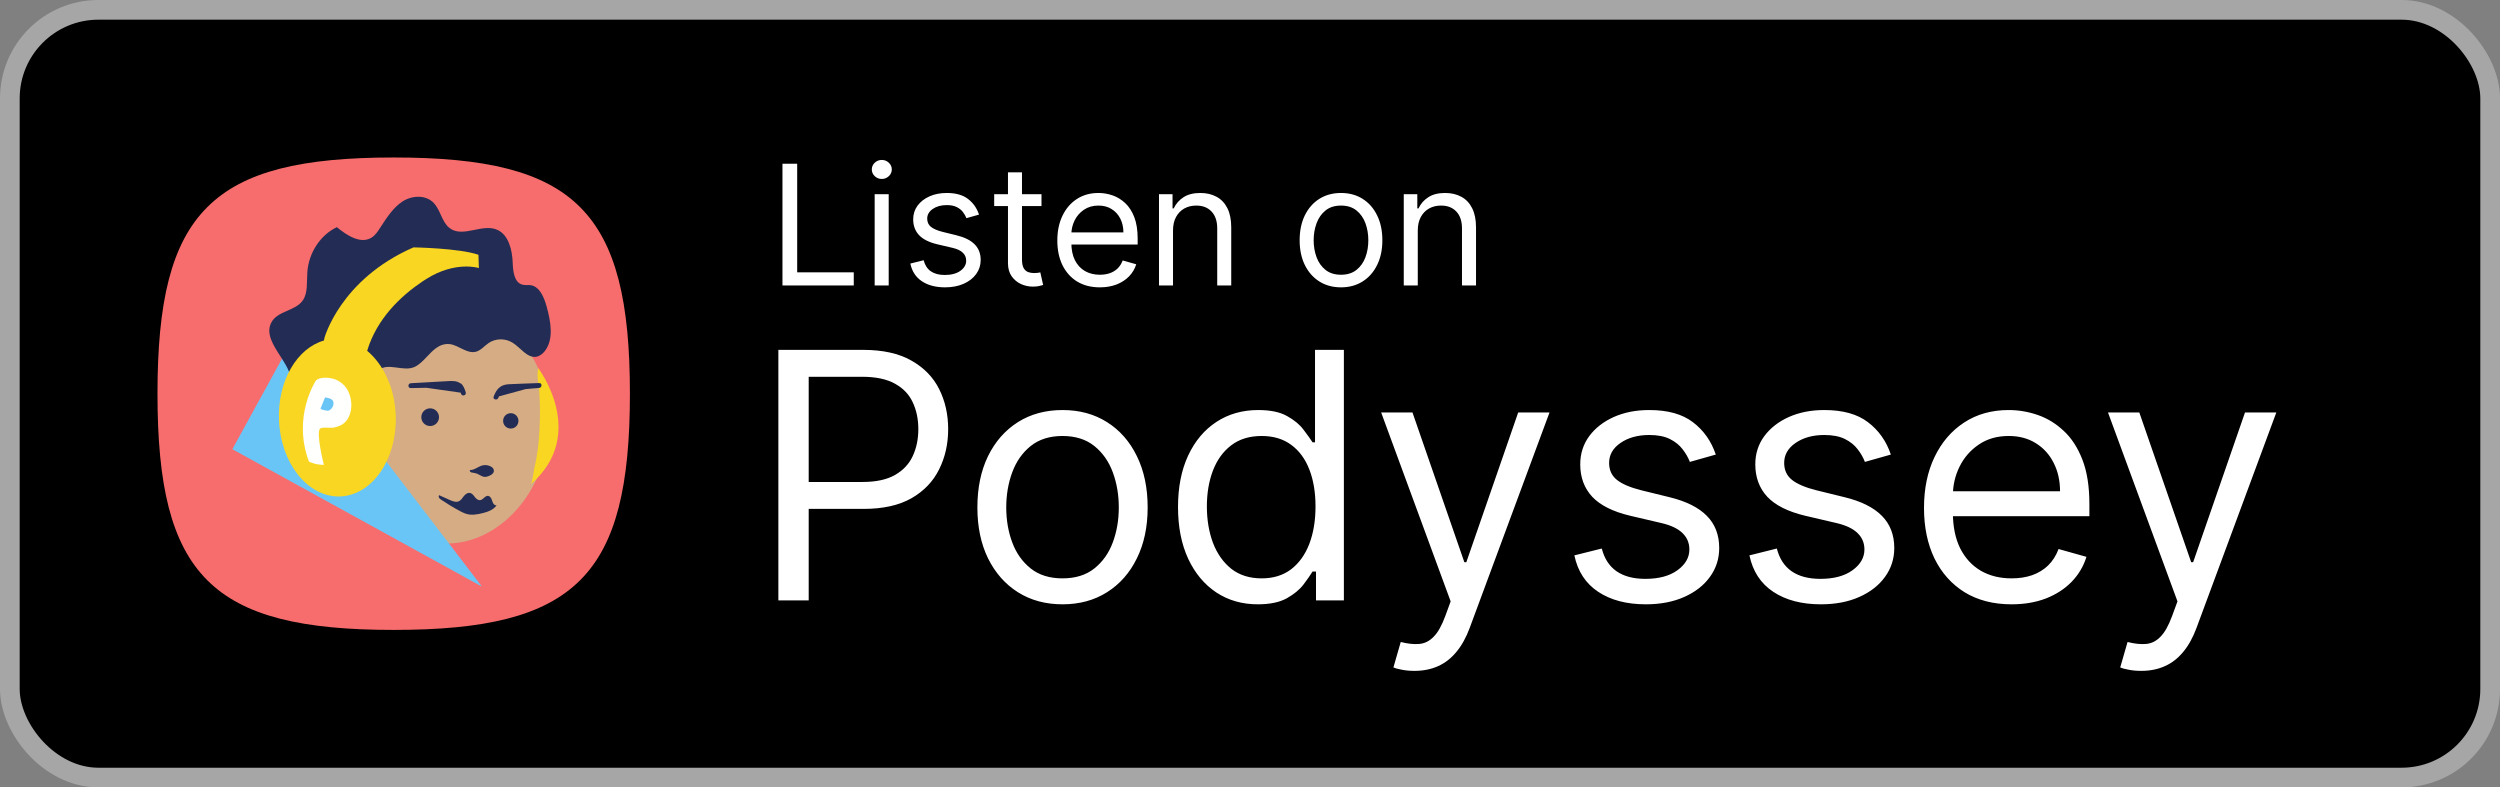 <svg width="127" height="40" viewBox="0 0 127 40" fill="none" xmlns="http://www.w3.org/2000/svg">
<rect x="0" y="0" width="127" height="40" fill="#808080" stroke="none"/>
<rect x="0.5" y="0.5" width="126" height="39" rx="4.5" fill="black"/>
<rect x="0.5" y="0.5" width="126" height="39" rx="4.5" stroke="#A6A6A6"/>
<g clip-path="url(#clip0_606_7753)">
<path d="M10.527 29.473C8.682 27.628 8 24.628 8 20C8 15.373 8.682 12.365 10.527 10.527C12.365 8.682 15.365 8 20 8C24.635 8 27.635 8.682 29.473 10.527C31.317 12.373 32 15.373 32 20C32 24.628 31.317 27.635 29.473 29.473C27.628 31.317 24.628 32 20 32C15.373 32 12.365 31.317 10.527 29.473Z" fill="#F76C6C"/>
<path fill-rule="evenodd" clip-rule="evenodd" d="M27.793 22.655C27.207 25.843 24.59 28.032 21.95 27.545C19.31 27.058 17.645 24.08 18.23 20.892C18.815 17.705 21.433 15.515 24.073 16.003C26.712 16.49 28.378 19.468 27.793 22.655Z" fill="#D5AC84"/>
<path fill-rule="evenodd" clip-rule="evenodd" d="M14.87 17.232L24.485 29.802L11.803 22.82L14.87 17.232Z" fill="#6AC5F7"/>
<path fill-rule="evenodd" clip-rule="evenodd" d="M22.302 21.193C22.302 21.44 22.1 21.643 21.852 21.643C21.605 21.643 21.402 21.44 21.402 21.193C21.402 20.945 21.605 20.743 21.852 20.743C22.1 20.743 22.302 20.945 22.302 21.193Z" fill="#232C54"/>
<path fill-rule="evenodd" clip-rule="evenodd" d="M26.337 21.38C26.337 21.598 26.165 21.77 25.948 21.77C25.73 21.77 25.558 21.598 25.558 21.38C25.558 21.163 25.73 20.99 25.948 20.99C26.165 20.99 26.337 21.163 26.337 21.38Z" fill="#232C54"/>
<path fill-rule="evenodd" clip-rule="evenodd" d="M23.892 23.878C24.095 23.878 24.26 23.728 24.448 23.66C24.575 23.615 24.718 23.615 24.845 23.66C24.913 23.683 24.973 23.713 25.025 23.765C25.07 23.818 25.1 23.885 25.085 23.953C25.07 24.05 24.98 24.11 24.89 24.155C24.785 24.208 24.665 24.245 24.545 24.215C24.47 24.193 24.402 24.148 24.328 24.11C24.238 24.058 24.133 24.028 24.027 24.013C23.983 24.013 23.938 24.005 23.9 23.975C23.863 23.945 23.855 23.885 23.885 23.863" fill="#232C54"/>
<path fill-rule="evenodd" clip-rule="evenodd" d="M22.317 25.16C22.497 25.243 22.67 25.318 22.85 25.4C22.992 25.46 23.157 25.528 23.3 25.468C23.413 25.423 23.48 25.31 23.555 25.213C23.63 25.115 23.735 25.025 23.863 25.04C23.975 25.055 24.05 25.153 24.117 25.243C24.185 25.333 24.282 25.423 24.395 25.408C24.552 25.385 24.642 25.168 24.8 25.19C24.875 25.198 24.927 25.273 24.965 25.34C24.995 25.408 25.01 25.49 25.047 25.558C25.085 25.625 25.152 25.685 25.227 25.67C25.078 25.888 24.808 25.993 24.545 26.06C24.253 26.135 23.93 26.195 23.645 26.09C23.562 26.06 23.48 26.023 23.398 25.978C23.052 25.798 22.723 25.595 22.4 25.378C22.363 25.355 22.325 25.325 22.302 25.28C22.28 25.243 22.28 25.183 22.31 25.153" fill="#232C54"/>
<path fill-rule="evenodd" clip-rule="evenodd" d="M20.652 12.388C20.652 12.538 20.337 12.658 19.94 12.658C19.543 12.658 19.227 12.538 19.227 12.388C19.227 12.238 19.543 12.118 19.94 12.118C20.337 12.118 20.652 12.238 20.652 12.388Z" fill="#FFFFFE"/>
<path fill-rule="evenodd" clip-rule="evenodd" d="M14.473 20.173C14.533 20.038 14.63 19.933 14.705 19.768C15.23 18.688 13.25 17.495 13.768 16.415C14.068 15.778 14.998 15.823 15.387 15.253C15.65 14.863 15.575 14.315 15.613 13.828C15.68 12.845 16.273 11.938 17.113 11.54C17.63 11.968 18.335 12.418 18.883 12.065C19.07 11.945 19.198 11.75 19.317 11.563C19.64 11.068 19.97 10.543 20.457 10.228C20.945 9.92 21.65 9.883 22.055 10.333C22.378 10.693 22.453 11.27 22.82 11.57C23.503 12.125 24.515 11.308 25.295 11.69C25.843 11.96 26.023 12.71 26.045 13.348C26.06 13.775 26.12 14.323 26.503 14.45C26.652 14.503 26.81 14.465 26.968 14.488C27.418 14.563 27.642 15.11 27.77 15.575C27.98 16.34 28.145 17.24 27.672 17.84C27.56 17.983 27.41 18.095 27.238 18.125C26.78 18.193 26.45 17.668 26.045 17.413C25.677 17.18 25.19 17.18 24.83 17.42C24.605 17.57 24.433 17.803 24.17 17.87C23.72 17.983 23.3 17.533 22.843 17.48C22.047 17.398 21.695 18.32 21.087 18.628C20.503 18.92 19.707 18.38 19.22 18.815C19.122 18.898 19.062 19.018 19.01 19.138C18.642 19.925 18.448 20.78 18.102 21.583C17.945 21.95 17.773 22.258 17.503 22.55C17.308 22.768 17.24 23.263 16.858 23.21C16.663 23.188 16.43 23.12 16.235 23.068C15.77 22.94 15.335 22.685 15.012 22.325C14.705 21.98 14.502 21.545 14.42 21.095C14.375 20.855 14.367 20.615 14.398 20.375C14.405 20.293 14.428 20.225 14.457 20.158L14.473 20.173Z" fill="#232C54"/>
<path fill-rule="evenodd" clip-rule="evenodd" d="M21.005 12.567C17.27 14.195 16.475 17.187 16.475 17.187C16.475 17.187 16.475 17.187 16.482 17.187L16.452 17.3C15.087 17.69 14.097 19.355 14.172 21.32C14.247 23.532 15.642 25.272 17.277 25.22C18.912 25.16 20.18 23.322 20.105 21.117C20.06 19.722 19.482 18.515 18.657 17.825V17.802C19.152 16.19 20.337 15.05 21.492 14.277C21.522 14.255 21.545 14.24 21.575 14.225C21.605 14.21 21.627 14.187 21.657 14.172C23.142 13.235 24.327 13.617 24.327 13.617L24.305 12.942C23.33 12.605 21.02 12.567 21.02 12.567H21.005Z" fill="#F8D621"/>
<path fill-rule="evenodd" clip-rule="evenodd" d="M16.062 19.31C16.062 19.31 14.825 21.14 15.695 23.45C15.695 23.45 16.003 23.615 16.453 23.615C16.453 23.615 16.025 21.928 16.273 21.763C16.385 21.688 16.782 21.748 16.933 21.725C17.172 21.68 17.42 21.59 17.578 21.395C17.953 20.953 17.915 20.188 17.6 19.723C17.435 19.483 17.188 19.31 16.91 19.235C16.677 19.175 16.258 19.145 16.062 19.318V19.31Z" fill="#FFFFFE"/>
<path fill-rule="evenodd" clip-rule="evenodd" d="M16.512 20.188C16.512 20.188 16.295 20.735 16.288 20.742C16.258 20.817 16.648 20.878 16.685 20.863C16.76 20.832 16.828 20.78 16.872 20.712C16.925 20.63 16.955 20.532 16.94 20.435C16.902 20.247 16.67 20.21 16.512 20.188Z" fill="#6AC5F7"/>
<path fill-rule="evenodd" clip-rule="evenodd" d="M27.335 18.688C27.335 18.688 29.9 22.048 26.968 24.598C27.035 24.538 27.117 23.878 27.148 23.758C27.253 23.33 27.32 22.88 27.365 22.43C27.44 21.568 27.455 20.743 27.395 19.888C27.365 19.453 27.245 19.1 27.35 18.68L27.335 18.688Z" fill="#F8D621"/>
<path fill-rule="evenodd" clip-rule="evenodd" d="M27.38 19.46C26.863 19.483 26.337 19.49 25.82 19.52C25.407 19.55 25.22 19.775 25.078 20.143C25.017 20.293 25.258 20.36 25.317 20.21C25.325 20.188 25.34 20.158 25.348 20.135L26.698 19.768C26.93 19.745 27.155 19.723 27.387 19.708C27.545 19.693 27.552 19.453 27.387 19.46H27.38Z" fill="#232C54"/>
<path fill-rule="evenodd" clip-rule="evenodd" d="M23.398 19.483C23.203 19.333 22.948 19.348 22.723 19.363C22.108 19.4 21.485 19.43 20.87 19.468C20.712 19.475 20.705 19.723 20.87 19.715C21.133 19.715 21.395 19.708 21.665 19.7L23.405 19.948C23.405 19.948 23.42 19.985 23.42 20C23.465 20.158 23.705 20.09 23.66 19.933C23.608 19.76 23.547 19.588 23.405 19.468L23.398 19.483Z" fill="#232C54"/>
</g>
<path d="M39.749 14.5V8.318H40.497V13.836H43.371V14.5H39.749ZM44.433 14.5V9.864H45.146V14.5H44.433ZM44.795 9.091C44.657 9.091 44.537 9.044 44.436 8.949C44.338 8.854 44.288 8.741 44.288 8.608C44.288 8.475 44.338 8.361 44.436 8.267C44.537 8.172 44.657 8.125 44.795 8.125C44.934 8.125 45.053 8.172 45.152 8.267C45.252 8.361 45.303 8.475 45.303 8.608C45.303 8.741 45.252 8.854 45.152 8.949C45.053 9.044 44.934 9.091 44.795 9.091ZM49.734 10.902L49.094 11.083C49.054 10.976 48.995 10.873 48.916 10.772C48.84 10.67 48.735 10.585 48.602 10.519C48.47 10.452 48.3 10.419 48.092 10.419C47.809 10.419 47.572 10.484 47.383 10.615C47.196 10.744 47.102 10.908 47.102 11.107C47.102 11.284 47.167 11.424 47.295 11.527C47.424 11.629 47.626 11.715 47.899 11.783L48.587 11.952C49.002 12.053 49.311 12.207 49.514 12.414C49.717 12.62 49.819 12.884 49.819 13.208C49.819 13.474 49.742 13.711 49.59 13.921C49.439 14.13 49.227 14.295 48.956 14.415C48.684 14.536 48.368 14.597 48.008 14.597C47.535 14.597 47.144 14.494 46.834 14.289C46.524 14.084 46.328 13.784 46.245 13.389L46.921 13.22C46.986 13.47 47.107 13.657 47.286 13.782C47.468 13.906 47.704 13.969 47.996 13.969C48.328 13.969 48.591 13.898 48.787 13.758C48.984 13.615 49.082 13.444 49.082 13.244C49.082 13.083 49.026 12.948 48.913 12.84C48.801 12.729 48.628 12.647 48.394 12.592L47.621 12.411C47.197 12.311 46.885 12.155 46.686 11.943C46.489 11.73 46.39 11.463 46.39 11.143C46.39 10.882 46.463 10.65 46.61 10.449C46.759 10.248 46.962 10.09 47.217 9.975C47.475 9.861 47.766 9.803 48.092 9.803C48.551 9.803 48.911 9.904 49.173 10.105C49.437 10.306 49.624 10.572 49.734 10.902ZM52.908 9.864V10.467H50.505V9.864H52.908ZM51.205 8.753H51.917V13.172C51.917 13.373 51.947 13.524 52.005 13.625C52.065 13.723 52.142 13.79 52.234 13.824C52.329 13.856 52.429 13.872 52.533 13.872C52.612 13.872 52.676 13.868 52.727 13.86C52.777 13.85 52.817 13.842 52.847 13.836L52.992 14.476C52.944 14.494 52.876 14.512 52.79 14.53C52.703 14.55 52.594 14.56 52.461 14.56C52.26 14.56 52.062 14.517 51.869 14.431C51.678 14.344 51.519 14.212 51.392 14.035C51.267 13.858 51.205 13.635 51.205 13.365V8.753ZM55.873 14.597C55.426 14.597 55.041 14.498 54.717 14.301C54.395 14.102 54.147 13.824 53.972 13.468C53.798 13.11 53.712 12.693 53.712 12.218C53.712 11.743 53.798 11.325 53.972 10.962C54.147 10.598 54.39 10.314 54.702 10.111C55.016 9.906 55.382 9.803 55.801 9.803C56.042 9.803 56.281 9.844 56.516 9.924C56.752 10.005 56.966 10.135 57.159 10.316C57.352 10.495 57.506 10.733 57.621 11.029C57.736 11.325 57.793 11.689 57.793 12.121V12.423H54.219V11.807H57.069C57.069 11.546 57.016 11.312 56.912 11.107C56.809 10.902 56.662 10.74 56.471 10.621C56.282 10.502 56.058 10.443 55.801 10.443C55.517 10.443 55.272 10.514 55.064 10.655C54.859 10.793 54.701 10.974 54.59 11.198C54.48 11.421 54.424 11.661 54.424 11.916V12.327C54.424 12.677 54.485 12.974 54.605 13.217C54.728 13.459 54.898 13.643 55.116 13.77C55.333 13.894 55.586 13.957 55.873 13.957C56.06 13.957 56.229 13.931 56.38 13.878C56.533 13.824 56.665 13.743 56.776 13.637C56.886 13.528 56.972 13.393 57.032 13.232L57.721 13.425C57.648 13.659 57.526 13.864 57.355 14.041C57.184 14.216 56.973 14.353 56.721 14.452C56.47 14.548 56.187 14.597 55.873 14.597ZM59.589 11.711V14.5H58.877V9.864H59.565V10.588H59.625C59.734 10.353 59.899 10.164 60.12 10.021C60.342 9.876 60.627 9.803 60.977 9.803C61.291 9.803 61.566 9.868 61.801 9.996C62.037 10.123 62.22 10.316 62.351 10.576C62.482 10.834 62.547 11.16 62.547 11.554V14.5H61.835V11.602C61.835 11.238 61.74 10.954 61.551 10.751C61.362 10.546 61.102 10.443 60.772 10.443C60.545 10.443 60.342 10.492 60.163 10.591C59.985 10.69 59.846 10.834 59.743 11.023C59.64 11.212 59.589 11.441 59.589 11.711ZM68.123 14.597C67.704 14.597 67.337 14.497 67.021 14.298C66.707 14.098 66.462 13.82 66.285 13.462C66.11 13.104 66.022 12.685 66.022 12.206C66.022 11.723 66.11 11.301 66.285 10.941C66.462 10.581 66.707 10.301 67.021 10.102C67.337 9.903 67.704 9.803 68.123 9.803C68.541 9.803 68.908 9.903 69.222 10.102C69.538 10.301 69.783 10.581 69.958 10.941C70.135 11.301 70.224 11.723 70.224 12.206C70.224 12.685 70.135 13.104 69.958 13.462C69.783 13.82 69.538 14.098 69.222 14.298C68.908 14.497 68.541 14.597 68.123 14.597ZM68.123 13.957C68.441 13.957 68.703 13.875 68.908 13.712C69.113 13.549 69.265 13.335 69.364 13.069C69.462 12.804 69.511 12.516 69.511 12.206C69.511 11.896 69.462 11.607 69.364 11.34C69.265 11.072 69.113 10.856 68.908 10.691C68.703 10.526 68.441 10.443 68.123 10.443C67.805 10.443 67.543 10.526 67.338 10.691C67.133 10.856 66.981 11.072 66.882 11.34C66.784 11.607 66.734 11.896 66.734 12.206C66.734 12.516 66.784 12.804 66.882 13.069C66.981 13.335 67.133 13.549 67.338 13.712C67.543 13.875 67.805 13.957 68.123 13.957ZM72.023 11.711V14.5H71.311V9.864H71.999V10.588H72.06C72.168 10.353 72.333 10.164 72.555 10.021C72.776 9.876 73.062 9.803 73.412 9.803C73.726 9.803 74.001 9.868 74.236 9.996C74.472 10.123 74.655 10.316 74.785 10.576C74.916 10.834 74.982 11.16 74.982 11.554V14.5H74.269V11.602C74.269 11.238 74.175 10.954 73.986 10.751C73.796 10.546 73.537 10.443 73.207 10.443C72.979 10.443 72.776 10.492 72.597 10.591C72.42 10.69 72.28 10.834 72.177 11.023C72.075 11.212 72.023 11.441 72.023 11.711Z" fill="white"/>
<path d="M39.541 30.5V17.773H43.842C44.84 17.773 45.656 17.953 46.29 18.313C46.928 18.67 47.401 19.152 47.707 19.761C48.014 20.37 48.167 21.05 48.167 21.8C48.167 22.55 48.014 23.231 47.707 23.844C47.405 24.457 46.936 24.946 46.303 25.311C45.669 25.671 44.857 25.852 43.867 25.852H40.784V24.484H43.817C44.5 24.484 45.049 24.366 45.464 24.13C45.878 23.894 46.178 23.575 46.365 23.173C46.555 22.767 46.651 22.309 46.651 21.8C46.651 21.29 46.555 20.834 46.365 20.433C46.178 20.031 45.876 19.716 45.457 19.488C45.039 19.256 44.484 19.14 43.792 19.14H41.082V30.5H39.541ZM53.976 30.699C53.114 30.699 52.358 30.494 51.708 30.084C51.061 29.674 50.556 29.1 50.191 28.362C49.831 27.625 49.651 26.763 49.651 25.777C49.651 24.783 49.831 23.915 50.191 23.173C50.556 22.431 51.061 21.856 51.708 21.445C52.358 21.035 53.114 20.83 53.976 20.83C54.838 20.83 55.592 21.035 56.238 21.445C56.889 21.856 57.394 22.431 57.754 23.173C58.119 23.915 58.301 24.783 58.301 25.777C58.301 26.763 58.119 27.625 57.754 28.362C57.394 29.1 56.889 29.674 56.238 30.084C55.592 30.494 54.838 30.699 53.976 30.699ZM53.976 29.381C54.631 29.381 55.169 29.214 55.592 28.878C56.014 28.542 56.327 28.101 56.53 27.554C56.733 27.008 56.835 26.415 56.835 25.777C56.835 25.139 56.733 24.544 56.53 23.993C56.327 23.442 56.014 22.997 55.592 22.657C55.169 22.318 54.631 22.148 53.976 22.148C53.321 22.148 52.783 22.318 52.36 22.657C51.938 22.997 51.625 23.442 51.422 23.993C51.219 24.544 51.117 25.139 51.117 25.777C51.117 26.415 51.219 27.008 51.422 27.554C51.625 28.101 51.938 28.542 52.36 28.878C52.783 29.214 53.321 29.381 53.976 29.381ZM63.895 30.699C63.099 30.699 62.397 30.498 61.788 30.096C61.179 29.69 60.702 29.118 60.358 28.381C60.015 27.639 59.843 26.763 59.843 25.752C59.843 24.75 60.015 23.88 60.358 23.142C60.702 22.405 61.181 21.835 61.794 21.433C62.407 21.031 63.116 20.83 63.919 20.83C64.541 20.83 65.032 20.934 65.392 21.141C65.757 21.344 66.034 21.576 66.225 21.837C66.42 22.094 66.571 22.305 66.679 22.471H66.803V17.773H68.269V30.5H66.853V29.033H66.679C66.571 29.207 66.418 29.427 66.219 29.692C66.02 29.953 65.736 30.187 65.367 30.394C64.999 30.597 64.508 30.699 63.895 30.699ZM64.093 29.381C64.682 29.381 65.179 29.228 65.585 28.922C65.991 28.611 66.299 28.182 66.511 27.635C66.722 27.084 66.828 26.448 66.828 25.727C66.828 25.015 66.724 24.391 66.517 23.857C66.31 23.318 66.003 22.9 65.597 22.601C65.191 22.299 64.69 22.148 64.093 22.148C63.472 22.148 62.954 22.307 62.54 22.626C62.13 22.941 61.821 23.37 61.614 23.913C61.411 24.451 61.309 25.056 61.309 25.727C61.309 26.407 61.413 27.024 61.62 27.579C61.831 28.13 62.142 28.569 62.552 28.897C62.967 29.22 63.48 29.381 64.093 29.381ZM71.854 34.08C71.605 34.08 71.384 34.059 71.189 34.017C70.994 33.98 70.859 33.943 70.785 33.906L71.158 32.613C71.514 32.704 71.829 32.737 72.102 32.712C72.376 32.688 72.618 32.565 72.829 32.346C73.045 32.13 73.242 31.78 73.42 31.296L73.693 30.55L70.163 20.954H71.754L74.389 28.561H74.489L77.124 20.954H78.715L74.663 31.892C74.481 32.385 74.255 32.793 73.985 33.116C73.716 33.444 73.403 33.686 73.047 33.843C72.695 34.001 72.297 34.08 71.854 34.08ZM87.162 23.092L85.844 23.465C85.761 23.246 85.639 23.032 85.478 22.825C85.32 22.614 85.105 22.44 84.831 22.303C84.558 22.166 84.208 22.098 83.781 22.098C83.197 22.098 82.71 22.233 82.321 22.502C81.935 22.767 81.743 23.105 81.743 23.515C81.743 23.88 81.875 24.167 82.141 24.379C82.406 24.59 82.82 24.766 83.383 24.907L84.8 25.255C85.654 25.462 86.29 25.779 86.708 26.206C87.127 26.628 87.336 27.173 87.336 27.84C87.336 28.387 87.178 28.876 86.864 29.307C86.553 29.738 86.118 30.077 85.558 30.326C84.999 30.575 84.349 30.699 83.607 30.699C82.633 30.699 81.828 30.488 81.19 30.065C80.552 29.642 80.148 29.025 79.978 28.213L81.37 27.865C81.502 28.379 81.753 28.764 82.122 29.021C82.495 29.278 82.981 29.406 83.582 29.406C84.266 29.406 84.809 29.261 85.21 28.971C85.617 28.677 85.82 28.325 85.82 27.915C85.82 27.583 85.704 27.306 85.472 27.082C85.24 26.854 84.883 26.684 84.403 26.572L82.812 26.2C81.938 25.992 81.295 25.671 80.885 25.236C80.479 24.797 80.276 24.248 80.276 23.59C80.276 23.051 80.427 22.575 80.73 22.16C81.036 21.746 81.453 21.421 81.979 21.184C82.509 20.948 83.11 20.83 83.781 20.83C84.726 20.83 85.467 21.037 86.006 21.452C86.549 21.866 86.934 22.413 87.162 23.092ZM96.055 23.092L94.737 23.465C94.654 23.246 94.532 23.032 94.371 22.825C94.213 22.614 93.998 22.44 93.724 22.303C93.451 22.166 93.101 22.098 92.674 22.098C92.09 22.098 91.603 22.233 91.214 22.502C90.829 22.767 90.636 23.105 90.636 23.515C90.636 23.88 90.768 24.167 91.034 24.379C91.299 24.59 91.713 24.766 92.276 24.907L93.693 25.255C94.547 25.462 95.183 25.779 95.601 26.206C96.02 26.628 96.229 27.173 96.229 27.84C96.229 28.387 96.071 28.876 95.757 29.307C95.446 29.738 95.011 30.077 94.451 30.326C93.892 30.575 93.242 30.699 92.5 30.699C91.527 30.699 90.721 30.488 90.083 30.065C89.445 29.642 89.041 29.025 88.871 28.213L90.263 27.865C90.395 28.379 90.646 28.764 91.015 29.021C91.388 29.278 91.875 29.406 92.475 29.406C93.159 29.406 93.702 29.261 94.103 28.971C94.51 28.677 94.713 28.325 94.713 27.915C94.713 27.583 94.597 27.306 94.365 27.082C94.132 26.854 93.776 26.684 93.296 26.572L91.705 26.2C90.831 25.992 90.188 25.671 89.778 25.236C89.372 24.797 89.169 24.248 89.169 23.59C89.169 23.051 89.32 22.575 89.623 22.16C89.93 21.746 90.346 21.421 90.872 21.184C91.402 20.948 92.003 20.83 92.674 20.83C93.619 20.83 94.36 21.037 94.899 21.452C95.442 21.866 95.827 22.413 96.055 23.092ZM102.189 30.699C101.269 30.699 100.476 30.496 99.808 30.09C99.146 29.68 98.634 29.108 98.274 28.375C97.917 27.637 97.739 26.78 97.739 25.802C97.739 24.824 97.917 23.962 98.274 23.217C98.634 22.467 99.135 21.883 99.778 21.464C100.424 21.041 101.178 20.83 102.04 20.83C102.537 20.83 103.028 20.913 103.512 21.079C103.997 21.245 104.438 21.514 104.836 21.887C105.234 22.255 105.551 22.744 105.787 23.353C106.023 23.962 106.141 24.712 106.141 25.603V26.224H98.783V24.957H104.65C104.65 24.418 104.542 23.938 104.326 23.515C104.115 23.092 103.813 22.759 103.419 22.514C103.03 22.27 102.57 22.148 102.04 22.148C101.455 22.148 100.95 22.293 100.523 22.583C100.101 22.869 99.775 23.241 99.547 23.701C99.32 24.161 99.206 24.654 99.206 25.18V26.026C99.206 26.746 99.33 27.358 99.579 27.859C99.831 28.356 100.181 28.735 100.629 28.996C101.076 29.253 101.596 29.381 102.189 29.381C102.574 29.381 102.922 29.328 103.233 29.22C103.548 29.108 103.819 28.942 104.047 28.723C104.275 28.499 104.451 28.221 104.575 27.89L105.992 28.288C105.843 28.768 105.592 29.191 105.24 29.555C104.888 29.916 104.453 30.198 103.935 30.401C103.417 30.599 102.835 30.699 102.189 30.699ZM108.776 34.08C108.528 34.08 108.306 34.059 108.111 34.017C107.917 33.98 107.782 33.943 107.707 33.906L108.08 32.613C108.436 32.704 108.751 32.737 109.025 32.712C109.298 32.688 109.541 32.565 109.752 32.346C109.967 32.13 110.164 31.78 110.342 31.296L110.616 30.55L107.086 20.954H108.677L111.312 28.561H111.411L114.046 20.954H115.637L111.585 31.892C111.403 32.385 111.177 32.793 110.908 33.116C110.638 33.444 110.326 33.686 109.969 33.843C109.617 34.001 109.219 34.08 108.776 34.08Z" fill="white"/>
<defs>
<clipPath id="clip0_606_7753">
<rect width="24" height="24" fill="white" transform="translate(8 8)"/>
</clipPath>
</defs>
</svg>
